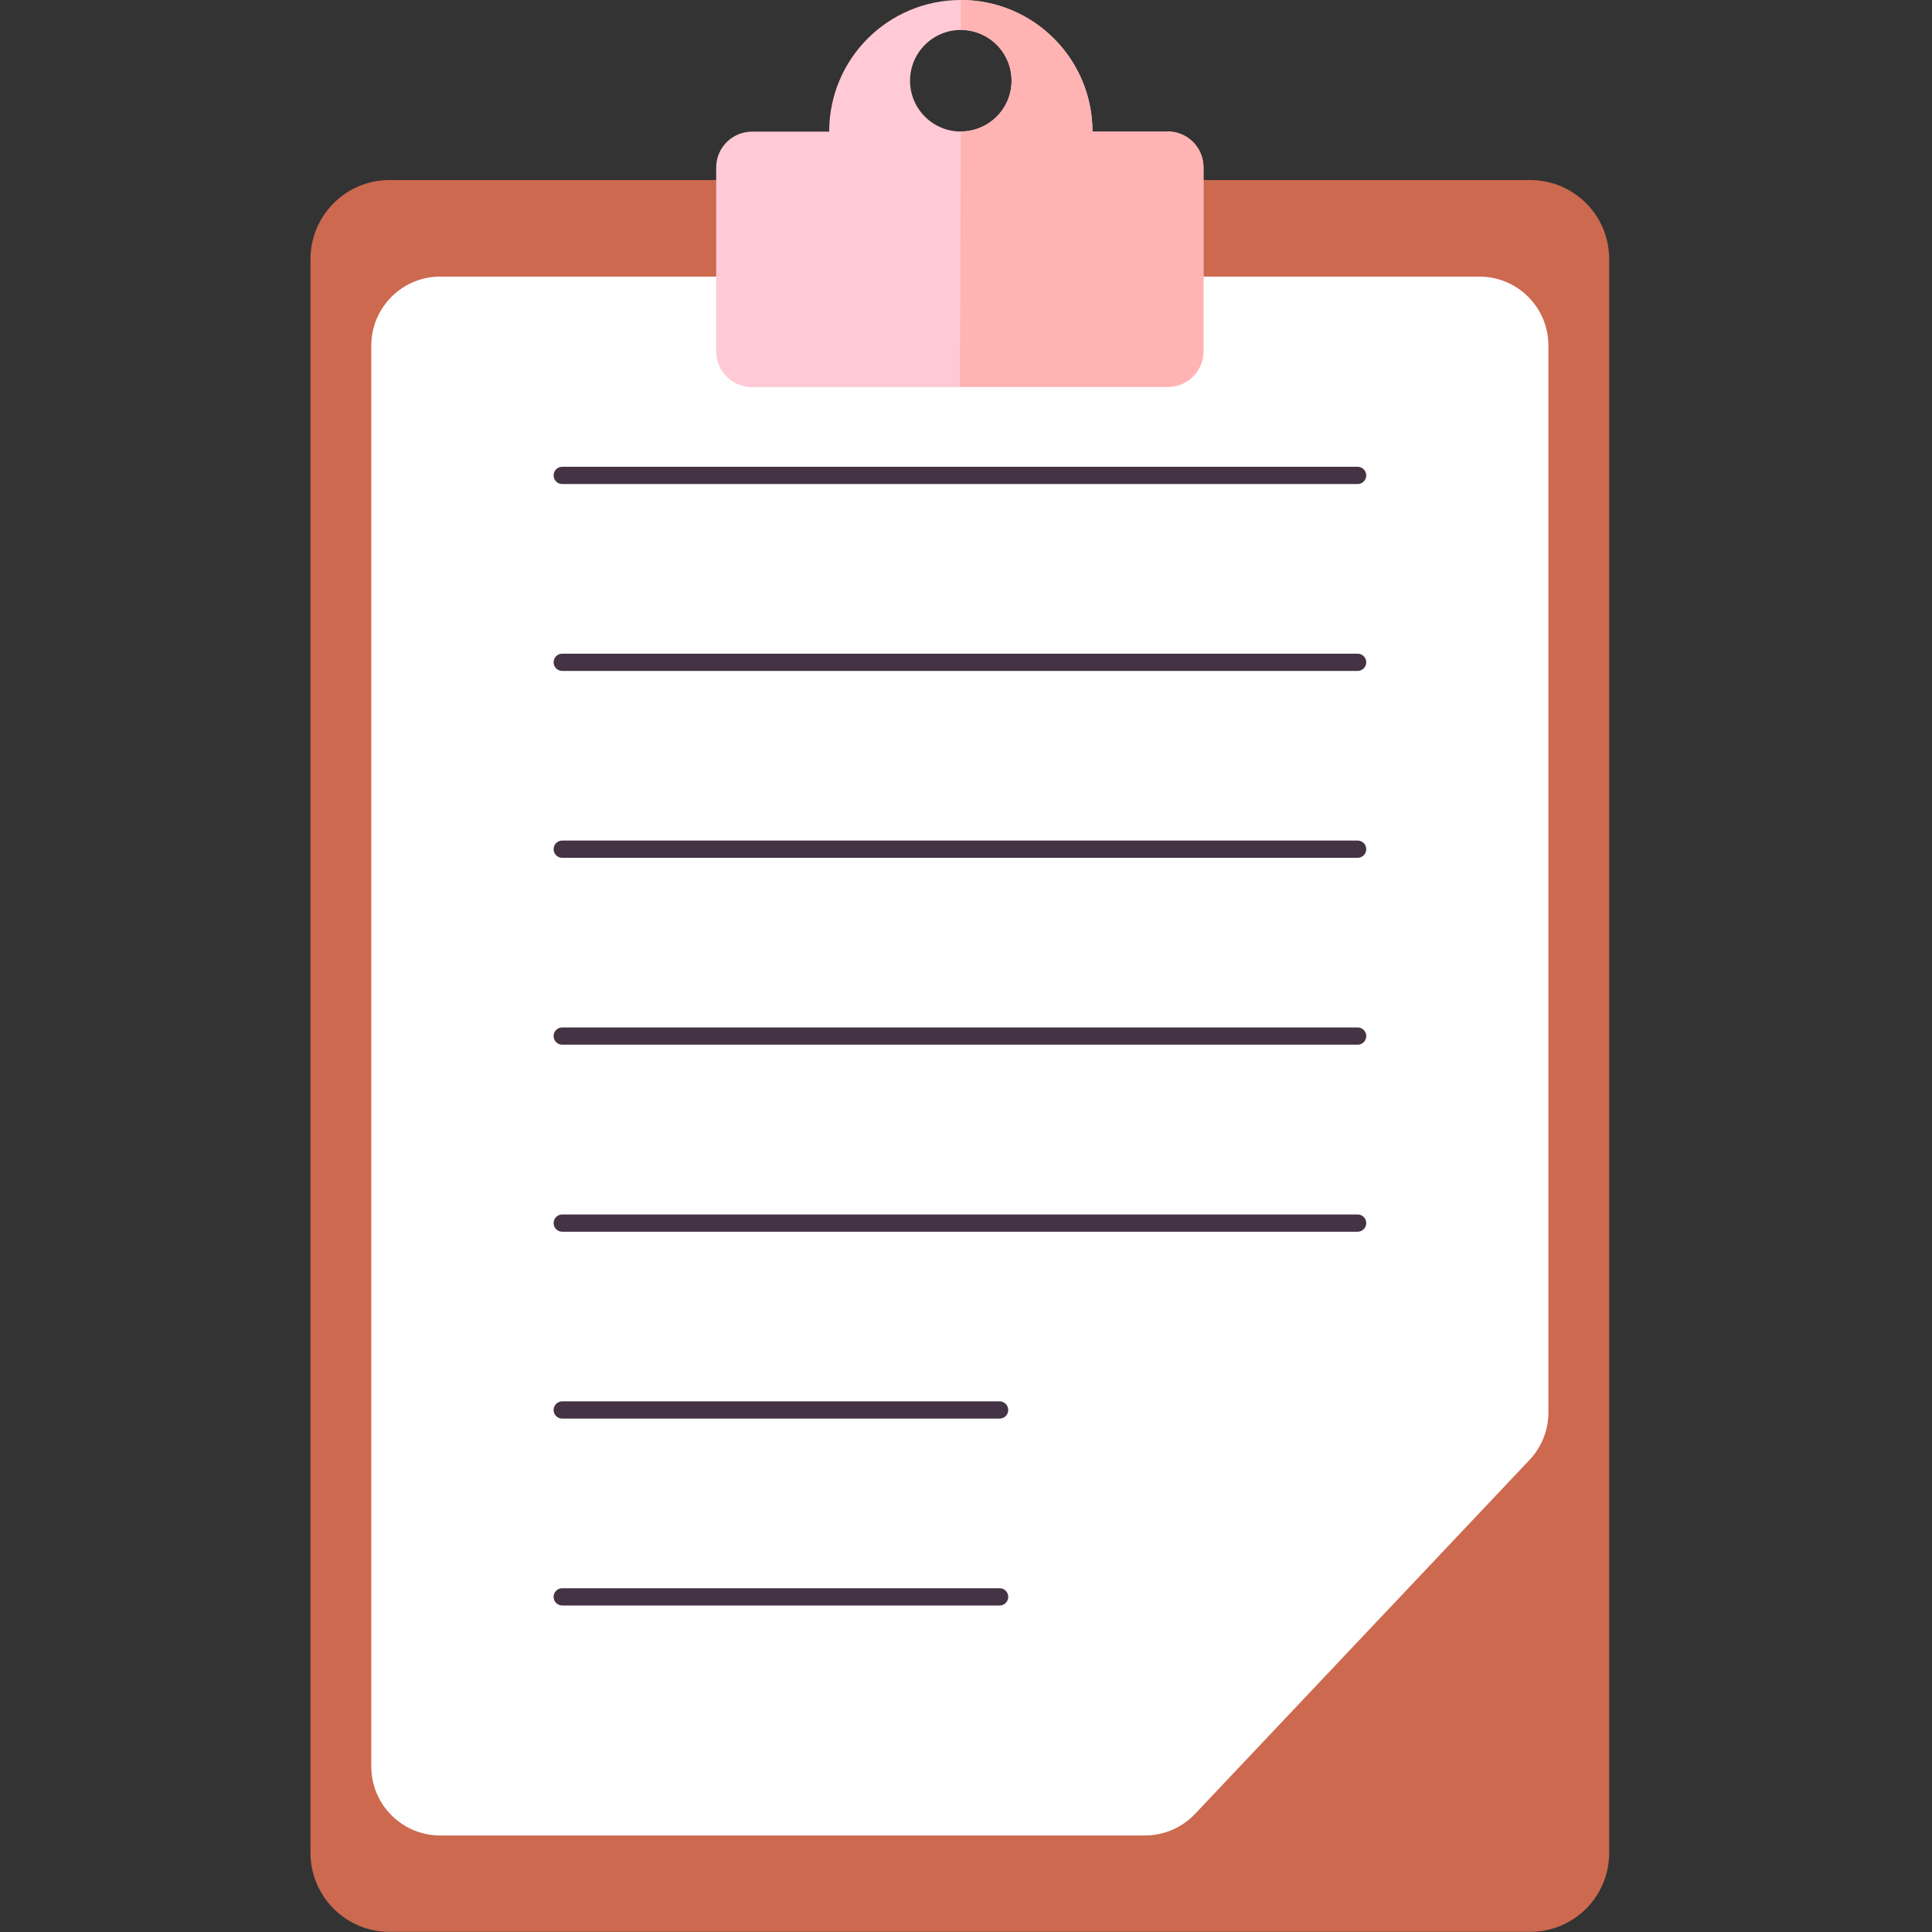 <svg width="56" height="56" viewBox="0 0 56 56" fill="none" xmlns="http://www.w3.org/2000/svg">
<rect x="0" y="0" width="56" height="56" fill="#333333" stroke="none"/>
<g clip-path="url(#clip0_1351_3789)">
<path d="M11.288 5.219H44.355C45.62 5.219 46.643 6.246 46.643 7.507V53.708C46.643 54.973 45.617 55.996 44.355 55.996H11.288C10.027 55.996 9 54.969 9 53.708V7.507C9 6.246 10.027 5.219 11.288 5.219Z" fill="#CC694F"/>
<path d="M34.639 52.577C34.261 52.977 33.735 53.203 33.185 53.203H12.762C11.658 53.203 10.762 52.308 10.762 51.203V10.017C10.762 8.912 11.658 8.017 12.762 8.017H42.881C43.985 8.017 44.881 8.912 44.881 10.017V40.943C44.881 41.454 44.685 41.946 44.334 42.317L34.639 52.577Z" fill="white"/>
<path d="M16.297 13.78H39.351" stroke="#443344" stroke-width="0.5" stroke-miterlimit="10" stroke-linecap="round"/>
<path d="M16.297 19.197H39.351" stroke="#443344" stroke-width="0.5" stroke-miterlimit="10" stroke-linecap="round"/>
<path d="M16.297 24.614H39.351" stroke="#443344" stroke-width="0.5" stroke-miterlimit="10" stroke-linecap="round"/>
<path d="M16.297 30.031H39.351" stroke="#443344" stroke-width="0.5" stroke-miterlimit="10" stroke-linecap="round"/>
<path d="M16.297 35.452H39.351" stroke="#443344" stroke-width="0.5" stroke-miterlimit="10" stroke-linecap="round"/>
<path d="M16.297 40.869H28.974" stroke="#443344" stroke-width="0.5" stroke-miterlimit="10" stroke-linecap="round"/>
<path d="M16.297 46.286H28.974" stroke="#443344" stroke-width="0.5" stroke-miterlimit="10" stroke-linecap="round"/>
<path d="M33.845 3.816H31.666C31.666 1.71 29.96 0 27.85 0C25.74 0 24.034 1.706 24.034 3.816H21.798C21.224 3.816 20.759 4.281 20.759 4.855V10.183C20.759 10.757 21.224 11.222 21.798 11.222H33.845C34.419 11.222 34.884 10.757 34.884 10.183V4.855C34.884 4.281 34.419 3.816 33.845 3.816ZM27.85 0.869C28.662 0.869 29.321 1.528 29.321 2.341C29.321 3.153 28.662 3.812 27.85 3.812C27.037 3.812 26.378 3.153 26.378 2.341C26.378 1.528 27.037 0.869 27.85 0.869Z" fill="#FFCAD6"/>
<path d="M33.845 3.816H31.666C31.666 1.71 29.96 0 27.85 0V0.865C28.663 0.865 29.321 1.524 29.321 2.337C29.321 3.149 28.663 3.808 27.85 3.808L27.822 11.214H33.845C34.419 11.214 34.884 10.749 34.884 10.175V4.847C34.884 4.273 34.419 3.808 33.845 3.808V3.816Z" fill="#FFB4B3"/>
</g>
<defs>
<clipPath id="clip0_1351_3789">
<rect width="37.647" height="56" fill="white" transform="translate(9)"/>
</clipPath>
</defs>
</svg>
